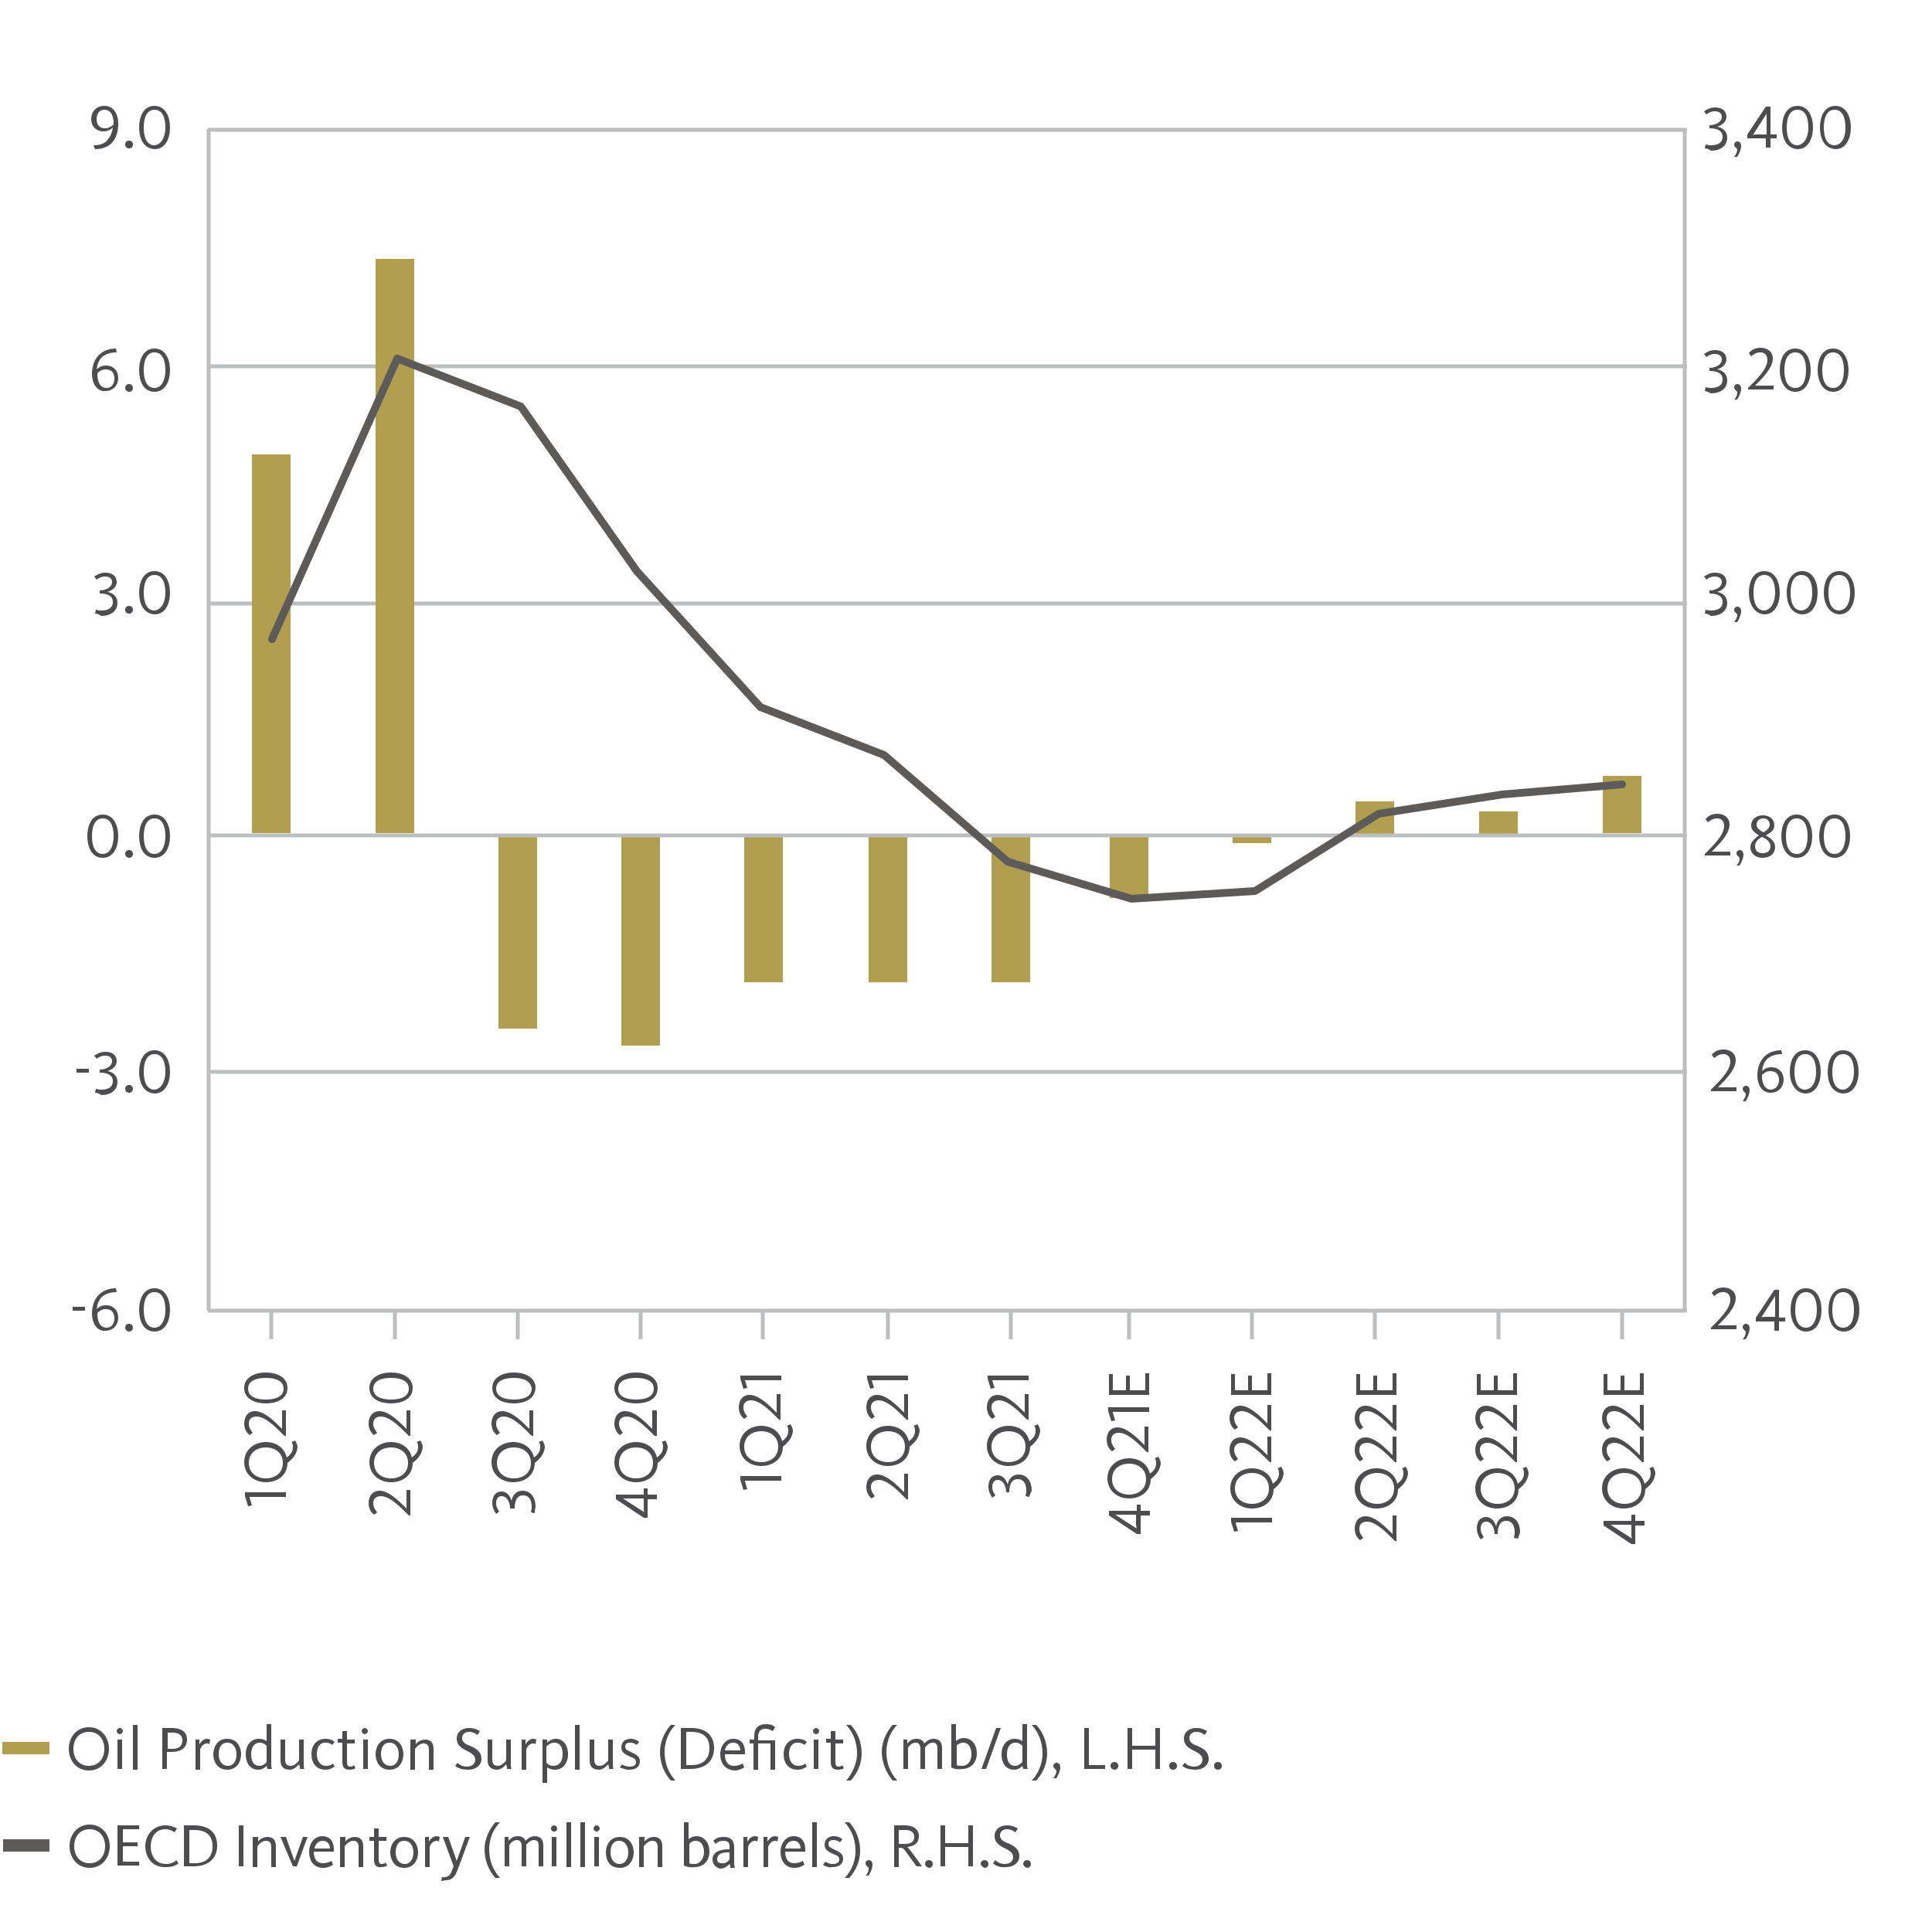 <?xml version="1.0" encoding="utf-8"?>
<!-- Generator: Adobe Illustrator 26.0.1, SVG Export Plug-In . SVG Version: 6.00 Build 0)  -->
<svg version="1.1" id="Layer_2" xmlns="http://www.w3.org/2000/svg" xmlns:xlink="http://www.w3.org/1999/xlink" x="0px" y="0px"
	 viewBox="0 0 250 250" style="enable-background:new 0 0 250 250;" xml:space="preserve">
<style type="text/css">
	.st0{fill:none;stroke:#BCBEC0;stroke-width:0.5;}
	.st1{fill:#4D4D4F;}
	.st2{fill:#B19E4E;}
	.st3{fill:none;stroke:#5C5B59;stroke-linecap:round;stroke-linejoin:round;stroke-miterlimit:10;}
	.st4{fill:none;stroke:#B19E4E;stroke-width:1.6;}
	.st5{fill:none;stroke:#5C5B59;stroke-width:1.6;}
</style>
<g>
	<line class="st0" x1="27" y1="16.7" x2="27" y2="169.6"/>
	<line class="st0" x1="218" y1="16.7" x2="218" y2="169.6"/>
	<path class="st1" d="M12.1,18.8c0.8,0,1.5-0.2,1.9-0.8c0.3-0.4,0.5-0.8,0.6-1.5c-0.3,0.3-0.7,0.5-1.2,0.5c-1,0-1.6-0.7-1.6-1.6
		c0-0.9,0.6-1.7,1.7-1.7c1.3,0,1.8,1.2,1.8,2.3c0,2-1,3.3-3,3.3L12.1,18.8z M14.7,16.1V16c0-1.1-0.4-1.8-1.2-1.8c-0.7,0-1,0.6-1,1.2
		c0,0.8,0.4,1.2,1.1,1.2C14,16.6,14.4,16.4,14.7,16.1z M16.2,18.7c0-0.3,0.2-0.5,0.5-0.5s0.5,0.2,0.5,0.5s-0.2,0.5-0.5,0.5
		S16.2,19,16.2,18.7z M18,16.5c0-1.3,0.5-2.8,2-2.8c1.4,0,2,1.4,2,2.8s-0.6,2.8-2,2.8C18.5,19.2,18,17.8,18,16.5z M21.4,16.5
		c0-1.3-0.4-2.3-1.4-2.3c-1,0-1.4,1-1.4,2.3s0.4,2.3,1.4,2.3C20.9,18.7,21.4,17.7,21.4,16.5z"/>
	<path class="st1" d="M11.9,48.4c0-2,1.2-3.3,3.1-3.3l0.1,0.5c-0.8,0-1.4,0.2-1.9,0.6c-0.4,0.4-0.6,0.9-0.7,1.6
		c0.3-0.3,0.7-0.5,1.2-0.5c1,0,1.6,0.7,1.6,1.6s-0.6,1.7-1.7,1.7C12.5,50.7,11.9,49.5,11.9,48.4z M14.8,49c0-0.8-0.4-1.2-1.1-1.2
		c-0.5,0-0.8,0.2-1.1,0.5v0.1c0,1.1,0.4,1.8,1.2,1.8C14.5,50.2,14.8,49.6,14.8,49z M16.2,50.2c0-0.3,0.2-0.5,0.5-0.5
		s0.5,0.2,0.5,0.5s-0.2,0.5-0.5,0.5S16.2,50.4,16.2,50.2z M18,47.9c0-1.3,0.5-2.8,2-2.8c1.4,0,2,1.4,2,2.8s-0.6,2.8-2,2.8
		C18.5,50.7,18,49.2,18,47.9z M21.4,47.9c0-1.3-0.4-2.3-1.4-2.3c-1,0-1.4,1-1.4,2.3s0.4,2.3,1.4,2.3C20.9,50.2,21.4,49.2,21.4,47.9z
		"/>
	<path class="st1" d="M220.6,19.2l0.1-0.5c0.1,0,0.3,0.1,0.7,0.1c1,0,1.5-0.4,1.5-1.1c0-0.8-0.7-1.1-1.7-1.1v-0.4
		c0.8,0,1.6-0.4,1.6-1.1c0-0.4-0.3-0.7-0.9-0.7c-0.5,0-0.8,0.2-1.1,0.4l-0.3-0.4c0.3-0.2,0.8-0.5,1.4-0.5c1,0,1.5,0.5,1.5,1.2
		c0,0.7-0.6,1.1-1.2,1.3v0c0.7,0.1,1.3,0.6,1.3,1.4c0,1.1-0.9,1.7-2.1,1.7C221,19.2,220.7,19.2,220.6,19.2z M224.8,19.4
		c0-0.3-0.4-0.3-0.4-0.7c0-0.2,0.2-0.4,0.4-0.4c0.3,0,0.5,0.2,0.5,0.6c0,0.4-0.2,0.9-0.5,1.4h-0.4C224.7,19.9,224.8,19.6,224.8,19.4
		z M228.6,17.9h-2.5v-0.5l2.4-3.6h0.6v3.6h0.8v0.5h-0.8v1.2h-0.6V17.9z M227.4,17.4h1.2v-2.7h0l-1.8,2.8
		C226.9,17.4,227.2,17.4,227.4,17.4z M230.6,16.5c0-1.3,0.5-2.8,2-2.8c1.4,0,2,1.4,2,2.8s-0.6,2.8-2,2.8
		C231.1,19.2,230.6,17.8,230.6,16.5z M234,16.5c0-1.3-0.4-2.3-1.4-2.3c-1,0-1.4,1-1.4,2.3s0.4,2.3,1.4,2.3
		C233.5,18.7,234,17.7,234,16.5z M235.5,16.5c0-1.3,0.5-2.8,2-2.8c1.4,0,2,1.4,2,2.8s-0.6,2.8-2,2.8C236,19.2,235.5,17.8,235.5,16.5
		z M238.8,16.5c0-1.3-0.4-2.3-1.4-2.3c-1,0-1.4,1-1.4,2.3s0.4,2.3,1.4,2.3C238.4,18.7,238.8,17.7,238.8,16.5z"/>
	<path class="st1" d="M220.6,50.6l0.1-0.5c0.1,0,0.3,0.1,0.7,0.1c1,0,1.5-0.4,1.5-1.1c0-0.8-0.7-1.1-1.7-1.1v-0.4
		c0.8,0,1.6-0.4,1.6-1.1c0-0.4-0.3-0.7-0.9-0.7c-0.5,0-0.8,0.2-1.1,0.4l-0.3-0.4c0.3-0.2,0.8-0.5,1.4-0.5c1,0,1.5,0.5,1.5,1.2
		c0,0.7-0.6,1.1-1.2,1.3v0c0.7,0.1,1.3,0.6,1.3,1.4c0,1.1-0.9,1.7-2.1,1.7C221,50.7,220.7,50.6,220.6,50.6z M224.8,50.8
		c0-0.3-0.4-0.3-0.4-0.7c0-0.2,0.2-0.4,0.4-0.4c0.3,0,0.5,0.2,0.5,0.6c0,0.4-0.2,0.9-0.5,1.4h-0.4C224.7,51.4,224.8,51.1,224.8,50.8
		z M226.2,50.2c0.9-0.9,2.5-2.4,2.5-3.6c0-0.7-0.4-1-0.9-1c-0.6,0-0.9,0.3-1.2,0.5l-0.3-0.4c0.3-0.4,0.8-0.7,1.5-0.7
		c0.9,0,1.6,0.5,1.6,1.4c0,1.2-1.3,2.5-2.3,3.5c0,0,0.3,0,0.6,0h1.8v0.5h-3.3V50.2z M230.3,47.9c0-1.3,0.5-2.8,2-2.8
		c1.4,0,2,1.4,2,2.8s-0.6,2.8-2,2.8C230.9,50.7,230.3,49.2,230.3,47.9z M233.7,47.9c0-1.3-0.4-2.3-1.4-2.3c-1,0-1.4,1-1.4,2.3
		s0.4,2.3,1.4,2.3C233.3,50.2,233.7,49.2,233.7,47.9z M235.2,47.9c0-1.3,0.5-2.8,2-2.8c1.4,0,2,1.4,2,2.8s-0.6,2.8-2,2.8
		C235.8,50.7,235.2,49.2,235.2,47.9z M238.6,47.9c0-1.3-0.4-2.3-1.4-2.3c-1,0-1.4,1-1.4,2.3s0.4,2.3,1.4,2.3
		C238.2,50.2,238.6,49.2,238.6,47.9z"/>
	<path class="st1" d="M12.3,79.4l0.1-0.5c0.1,0,0.3,0.1,0.7,0.1c1,0,1.5-0.4,1.5-1.1c0-0.8-0.7-1.1-1.7-1.1v-0.4
		c0.8,0,1.6-0.4,1.6-1.1c0-0.4-0.3-0.7-0.9-0.7c-0.5,0-0.8,0.2-1.1,0.4l-0.3-0.4c0.3-0.2,0.8-0.5,1.4-0.5c1,0,1.5,0.5,1.5,1.2
		c0,0.7-0.6,1.1-1.2,1.3v0c0.7,0.1,1.3,0.6,1.3,1.4c0,1.1-0.9,1.7-2.1,1.7C12.7,79.4,12.4,79.4,12.3,79.4z M16.2,78.9
		c0-0.3,0.2-0.5,0.5-0.5s0.5,0.2,0.5,0.5s-0.2,0.5-0.5,0.5S16.2,79.2,16.2,78.9z M18,76.7c0-1.3,0.5-2.8,2-2.8c1.4,0,2,1.4,2,2.8
		s-0.6,2.8-2,2.8C18.5,79.4,18,78,18,76.7z M21.4,76.7c0-1.3-0.4-2.3-1.4-2.3c-1,0-1.4,1-1.4,2.3s0.4,2.3,1.4,2.3
		C20.9,78.9,21.4,77.9,21.4,76.7z"/>
	<path class="st1" d="M220.6,79.4l0.1-0.5c0.1,0,0.3,0.1,0.7,0.1c1,0,1.5-0.4,1.5-1.1c0-0.8-0.7-1.1-1.7-1.1v-0.4
		c0.8,0,1.6-0.4,1.6-1.1c0-0.4-0.3-0.7-0.9-0.7c-0.5,0-0.8,0.2-1.1,0.4l-0.3-0.4c0.3-0.2,0.8-0.5,1.4-0.5c1,0,1.5,0.5,1.5,1.2
		c0,0.7-0.6,1.1-1.2,1.3v0c0.7,0.1,1.3,0.6,1.3,1.4c0,1.1-0.9,1.7-2.1,1.7C221,79.4,220.7,79.4,220.6,79.4z M224.8,79.6
		c0-0.3-0.4-0.3-0.4-0.7c0-0.2,0.2-0.4,0.4-0.4c0.3,0,0.5,0.2,0.5,0.6c0,0.4-0.2,0.9-0.5,1.4h-0.4C224.7,80.1,224.8,79.8,224.8,79.6
		z M226.3,76.7c0-1.3,0.5-2.8,2-2.8c1.4,0,2,1.4,2,2.8s-0.6,2.8-2,2.8C226.9,79.4,226.3,78,226.3,76.7z M229.7,76.7
		c0-1.3-0.4-2.3-1.4-2.3c-1,0-1.4,1-1.4,2.3s0.4,2.3,1.4,2.3C229.2,78.9,229.7,77.9,229.7,76.7z M231.2,76.7c0-1.3,0.5-2.8,2-2.8
		c1.4,0,2,1.4,2,2.8s-0.6,2.8-2,2.8C231.7,79.4,231.2,78,231.2,76.7z M234.5,76.7c0-1.3-0.4-2.3-1.4-2.3c-1,0-1.4,1-1.4,2.3
		s0.4,2.3,1.4,2.3C234.1,78.9,234.5,77.9,234.5,76.7z M236,76.7c0-1.3,0.5-2.8,2-2.8c1.4,0,2,1.4,2,2.8s-0.6,2.8-2,2.8
		C236.6,79.4,236,78,236,76.7z M239.4,76.7c0-1.3-0.4-2.3-1.4-2.3c-1,0-1.4,1-1.4,2.3s0.4,2.3,1.4,2.3
		C239,78.9,239.4,77.9,239.4,76.7z"/>
	<path class="st1" d="M220.6,110.5c0.9-0.9,2.5-2.4,2.5-3.6c0-0.7-0.4-1-0.9-1c-0.6,0-0.9,0.3-1.2,0.5l-0.3-0.4
		c0.3-0.4,0.8-0.7,1.5-0.7c0.9,0,1.6,0.5,1.6,1.4c0,1.2-1.3,2.5-2.3,3.5c0,0,0.3,0,0.6,0h1.8v0.5h-3.3V110.5z M225.1,111.1
		c0-0.3-0.4-0.3-0.4-0.7c0-0.2,0.2-0.4,0.4-0.4c0.3,0,0.5,0.2,0.5,0.6c0,0.4-0.2,0.9-0.5,1.4h-0.4
		C225,111.7,225.1,111.4,225.1,111.1z M226.5,109.6c0-0.7,0.7-1.2,1.1-1.5c-0.5-0.3-1-0.7-1-1.3c0-0.8,0.7-1.3,1.5-1.3
		c0.9,0,1.5,0.5,1.5,1.3c0,0.7-0.6,1-1.1,1.3c0.5,0.3,1.2,0.7,1.2,1.5c0,0.8-0.6,1.4-1.6,1.4C227,111,226.5,110.3,226.5,109.6z
		 M229.1,109.5c0-0.6-0.6-1-1.1-1.2c-0.4,0.2-0.9,0.6-0.9,1.2c0,0.5,0.3,0.9,1,0.9C228.7,110.4,229.1,110.1,229.1,109.5z M229,106.7
		c0-0.4-0.3-0.8-0.8-0.8s-0.9,0.3-0.9,0.8c0,0.5,0.5,0.8,0.9,1C228.5,107.5,229,107.2,229,106.7z M230.5,108.2c0-1.3,0.5-2.8,2-2.8
		c1.4,0,2,1.4,2,2.8s-0.6,2.8-2,2.8C231.1,111,230.5,109.5,230.5,108.2z M233.9,108.2c0-1.3-0.4-2.3-1.4-2.3c-1,0-1.4,1-1.4,2.3
		s0.4,2.3,1.4,2.3C233.5,110.5,233.9,109.5,233.9,108.2z M235.4,108.2c0-1.3,0.5-2.8,2-2.8c1.4,0,2,1.4,2,2.8s-0.6,2.8-2,2.8
		C236,111,235.4,109.5,235.4,108.2z M238.8,108.2c0-1.3-0.4-2.3-1.4-2.3c-1,0-1.4,1-1.4,2.3s0.4,2.3,1.4,2.3
		C238.3,110.5,238.8,109.5,238.8,108.2z"/>
	<path class="st1" d="M11.3,108.2c0-1.3,0.5-2.8,2-2.8c1.4,0,2,1.4,2,2.8s-0.6,2.8-2,2.8C11.8,111,11.3,109.5,11.3,108.2z
		 M14.7,108.2c0-1.3-0.4-2.3-1.4-2.3c-1,0-1.4,1-1.4,2.3s0.4,2.3,1.4,2.3C14.2,110.5,14.7,109.5,14.7,108.2z M16.2,110.5
		c0-0.3,0.2-0.5,0.5-0.5s0.5,0.2,0.5,0.5s-0.2,0.5-0.5,0.5S16.2,110.7,16.2,110.5z M18,108.2c0-1.3,0.5-2.8,2-2.8c1.4,0,2,1.4,2,2.8
		s-0.6,2.8-2,2.8C18.5,111,18,109.5,18,108.2z M21.4,108.2c0-1.3-0.4-2.3-1.4-2.3c-1,0-1.4,1-1.4,2.3s0.4,2.3,1.4,2.3
		C20.9,110.5,21.4,109.5,21.4,108.2z"/>
	<path class="st1" d="M221.4,141c0.9-0.9,2.5-2.4,2.5-3.6c0-0.7-0.4-1-0.9-1c-0.6,0-0.9,0.3-1.2,0.5l-0.3-0.4
		c0.3-0.4,0.8-0.7,1.5-0.7c0.9,0,1.6,0.5,1.6,1.4c0,1.2-1.3,2.5-2.3,3.5c0,0,0.3,0,0.6,0h1.8v0.5h-3.3V141z M225.9,141.6
		c0-0.3-0.4-0.3-0.4-0.7c0-0.2,0.2-0.4,0.4-0.4c0.3,0,0.5,0.2,0.5,0.6c0,0.4-0.2,0.9-0.5,1.4h-0.4
		C225.8,142.1,225.9,141.8,225.9,141.6z M227.4,139.2c0-2,1.2-3.3,3.1-3.3l0.1,0.5c-0.8,0-1.4,0.2-1.9,0.6c-0.4,0.4-0.6,0.9-0.7,1.6
		c0.3-0.3,0.7-0.5,1.2-0.5c1,0,1.6,0.7,1.6,1.6s-0.6,1.7-1.7,1.7C227.9,141.4,227.4,140.2,227.4,139.2z M230.2,139.8
		c0-0.8-0.4-1.2-1.1-1.2c-0.5,0-0.8,0.2-1.1,0.5v0.1c0,1.1,0.4,1.8,1.2,1.8C229.9,140.9,230.2,140.3,230.2,139.8z M231.6,138.7
		c0-1.3,0.5-2.8,2-2.8c1.4,0,2,1.4,2,2.8s-0.6,2.8-2,2.8C232.2,141.4,231.6,140,231.6,138.7z M235,138.7c0-1.3-0.4-2.3-1.4-2.3
		c-1,0-1.4,1-1.4,2.3s0.4,2.3,1.4,2.3C234.6,140.9,235,139.9,235,138.7z M236.5,138.7c0-1.3,0.5-2.8,2-2.8c1.4,0,2,1.4,2,2.8
		s-0.6,2.8-2,2.8C237,141.4,236.5,140,236.5,138.7z M239.9,138.7c0-1.3-0.4-2.3-1.4-2.3c-1,0-1.4,1-1.4,2.3s0.4,2.3,1.4,2.3
		C239.4,140.9,239.9,139.9,239.9,138.7z"/>
	<path class="st1" d="M9.9,138.3h1.6v0.5H9.9V138.3z M12.3,141.4l0.1-0.5c0.1,0,0.3,0.1,0.7,0.1c1,0,1.5-0.4,1.5-1.1
		c0-0.8-0.7-1.1-1.7-1.1v-0.4c0.8,0,1.6-0.4,1.6-1.1c0-0.4-0.3-0.7-0.9-0.7c-0.5,0-0.8,0.2-1.1,0.4l-0.3-0.4
		c0.3-0.2,0.8-0.5,1.4-0.5c1,0,1.5,0.5,1.5,1.2c0,0.7-0.6,1.1-1.2,1.3v0c0.7,0.1,1.3,0.6,1.3,1.4c0,1.1-0.9,1.7-2.1,1.7
		C12.7,141.4,12.4,141.4,12.3,141.4z M16.2,140.9c0-0.3,0.2-0.5,0.5-0.5s0.5,0.2,0.5,0.5s-0.2,0.5-0.5,0.5S16.2,141.2,16.2,140.9z
		 M18,138.7c0-1.3,0.5-2.8,2-2.8c1.4,0,2,1.4,2,2.8s-0.6,2.8-2,2.8C18.5,141.4,18,140,18,138.7z M21.4,138.7c0-1.3-0.4-2.3-1.4-2.3
		c-1,0-1.4,1-1.4,2.3s0.4,2.3,1.4,2.3C20.9,140.9,21.4,139.9,21.4,138.7z"/>
	<path class="st1" d="M221.4,171.8c0.9-0.9,2.5-2.4,2.5-3.6c0-0.7-0.4-1-0.9-1c-0.6,0-0.9,0.3-1.2,0.5l-0.3-0.4
		c0.3-0.4,0.8-0.7,1.5-0.7c0.9,0,1.6,0.5,1.6,1.4c0,1.2-1.3,2.5-2.3,3.5c0,0,0.3,0,0.6,0h1.8v0.5h-3.3V171.8z M225.9,172.4
		c0-0.3-0.4-0.3-0.4-0.7c0-0.2,0.2-0.4,0.4-0.4c0.3,0,0.5,0.2,0.5,0.6c0,0.4-0.2,0.9-0.5,1.4h-0.4
		C225.8,173,225.9,172.6,225.9,172.4z M229.7,171h-2.5v-0.5l2.4-3.6h0.6v3.6h0.8v0.5h-0.8v1.2h-0.6V171z M228.5,170.4h1.2v-2.7h0
		l-1.8,2.8C228,170.4,228.3,170.4,228.5,170.4z M231.7,169.5c0-1.3,0.5-2.8,2-2.8c1.4,0,2,1.4,2,2.8s-0.6,2.8-2,2.8
		C232.3,172.3,231.7,170.8,231.7,169.5z M235.1,169.5c0-1.3-0.4-2.3-1.4-2.3c-1,0-1.4,1-1.4,2.3s0.4,2.3,1.4,2.3
		C234.6,171.8,235.1,170.8,235.1,169.5z M236.6,169.5c0-1.3,0.5-2.8,2-2.8c1.4,0,2,1.4,2,2.8s-0.6,2.8-2,2.8
		C237.1,172.3,236.6,170.8,236.6,169.5z M239.9,169.5c0-1.3-0.4-2.3-1.4-2.3c-1,0-1.4,1-1.4,2.3s0.4,2.3,1.4,2.3
		C239.5,171.8,239.9,170.8,239.9,169.5z"/>
	<path class="st1" d="M9.4,169.1H11v0.5H9.4V169.1z M11.9,170c0-2,1.2-3.3,3.1-3.3l0.1,0.5c-0.8,0-1.4,0.2-1.9,0.6
		c-0.4,0.4-0.6,0.9-0.7,1.6c0.3-0.3,0.7-0.5,1.2-0.5c1,0,1.6,0.7,1.6,1.6s-0.6,1.7-1.7,1.7C12.5,172.3,11.9,171.1,11.9,170z
		 M14.8,170.6c0-0.8-0.4-1.2-1.1-1.2c-0.5,0-0.8,0.2-1.1,0.5v0.1c0,1.1,0.4,1.8,1.2,1.8C14.5,171.8,14.8,171.2,14.8,170.6z
		 M16.2,171.8c0-0.3,0.2-0.5,0.5-0.5s0.5,0.2,0.5,0.5s-0.2,0.5-0.5,0.5S16.2,172,16.2,171.8z M18,169.5c0-1.3,0.5-2.8,2-2.8
		c1.4,0,2,1.4,2,2.8s-0.6,2.8-2,2.8C18.5,172.3,18,170.8,18,169.5z M21.4,169.5c0-1.3-0.4-2.3-1.4-2.3c-1,0-1.4,1-1.4,2.3
		s0.4,2.3,1.4,2.3C20.9,171.8,21.4,170.8,21.4,169.5z"/>
	<path class="st1" d="M34.4,181.6c-1.3,0-2.8-0.5-2.8-2c0-1.4,1.4-2,2.8-2s2.8,0.6,2.8,2C37.2,181.1,35.7,181.6,34.4,181.6z
		 M36.8,185.8c-0.9-0.9-2.4-2.5-3.6-2.5c-0.7,0-1,0.4-1,0.9c0,0.6,0.3,0.9,0.5,1.2l-0.4,0.3c-0.4-0.3-0.7-0.8-0.7-1.5
		c0-0.9,0.5-1.6,1.4-1.6c1.2,0,2.5,1.3,3.5,2.3c0,0,0-0.3,0-0.6v-1.8h0.5v3.3H36.8z M37.2,189.3c0,1.6-1.3,2.5-2.8,2.5
		c-1.5,0-2.8-1-2.8-2.6s1.3-2.6,2.8-2.6c1.3,0,2.4,0.7,2.7,2c0.5-0.4,0.8-0.7,0.8-1.4c0-0.3-0.1-0.6-0.2-0.6l0.5-0.2
		c0.1,0.2,0.3,0.5,0.3,0.9C38.4,188,38.1,188.6,37.2,189.3z M32.3,193.8l0.3,1l-0.5,0.1l-0.4-1.3v-0.5h5.3v0.6H32.3z M34.4,178.3
		c-1.3,0-2.3,0.4-2.3,1.4c0,1,1,1.4,2.3,1.4s2.3-0.4,2.3-1.4C36.7,178.7,35.7,178.3,34.4,178.3z M34.4,187.3c-1.2,0-2.2,0.7-2.2,2
		s1,2,2.2,2s2.2-0.7,2.2-2S35.6,187.3,34.4,187.3z"/>
	<path class="st1" d="M50.6,181.6c-1.3,0-2.8-0.5-2.8-2c0-1.4,1.4-2,2.8-2s2.8,0.6,2.8,2C53.4,181.1,51.9,181.6,50.6,181.6z
		 M52.9,185.8c-0.9-0.9-2.4-2.5-3.6-2.5c-0.7,0-1,0.4-1,0.9c0,0.6,0.3,0.9,0.5,1.2l-0.4,0.3c-0.4-0.3-0.7-0.8-0.7-1.5
		c0-0.9,0.5-1.6,1.4-1.6c1.2,0,2.5,1.3,3.5,2.3c0,0,0-0.3,0-0.6v-1.8h0.5v3.3H52.9z M53.4,189.3c0,1.6-1.3,2.5-2.8,2.5
		c-1.5,0-2.8-1-2.8-2.6s1.3-2.6,2.8-2.6c1.3,0,2.4,0.7,2.7,2c0.5-0.4,0.8-0.7,0.8-1.4c0-0.3-0.1-0.6-0.2-0.6l0.5-0.2
		c0.1,0.2,0.3,0.5,0.3,0.9C54.6,188,54.3,188.6,53.4,189.3z M52.9,196.1c-0.9-0.9-2.4-2.5-3.6-2.5c-0.7,0-1,0.4-1,0.9
		c0,0.6,0.3,0.9,0.5,1.2l-0.4,0.3c-0.4-0.3-0.7-0.8-0.7-1.5c0-0.9,0.5-1.6,1.4-1.6c1.2,0,2.5,1.3,3.5,2.3c0,0,0-0.3,0-0.6v-1.8h0.5
		v3.3H52.9z M50.6,178.3c-1.3,0-2.3,0.4-2.3,1.4c0,1,1,1.4,2.3,1.4s2.3-0.4,2.3-1.4C52.9,178.7,51.9,178.3,50.6,178.3z M50.6,187.3
		c-1.2,0-2.2,0.7-2.2,2s1,2,2.2,2s2.2-0.7,2.2-2S51.8,187.3,50.6,187.3z"/>
	<path class="st1" d="M66.5,181.6c-1.3,0-2.8-0.5-2.8-2c0-1.4,1.4-2,2.8-2s2.8,0.6,2.8,2C69.2,181.1,67.8,181.6,66.5,181.6z
		 M68.8,185.8c-0.9-0.9-2.4-2.5-3.6-2.5c-0.7,0-1,0.4-1,0.9c0,0.6,0.3,0.9,0.5,1.2l-0.4,0.3c-0.4-0.3-0.7-0.8-0.7-1.5
		c0-0.9,0.5-1.6,1.4-1.6c1.2,0,2.5,1.3,3.5,2.3c0,0,0-0.3,0-0.6v-1.8h0.5v3.3H68.8z M69.2,189.3c0,1.6-1.3,2.5-2.8,2.5
		c-1.5,0-2.8-1-2.8-2.6s1.3-2.6,2.8-2.6c1.3,0,2.4,0.7,2.7,2c0.5-0.4,0.8-0.7,0.8-1.4c0-0.3-0.1-0.6-0.2-0.6l0.5-0.2
		c0.1,0.2,0.3,0.5,0.3,0.9C70.4,188,70.1,188.6,69.2,189.3z M69.2,195.8l-0.5-0.1c0-0.1,0.1-0.3,0.1-0.7c0-1-0.4-1.5-1.1-1.5
		c-0.8,0-1.1,0.7-1.1,1.7H66c0-0.8-0.4-1.6-1.1-1.6c-0.4,0-0.7,0.3-0.7,0.9c0,0.5,0.2,0.8,0.4,1.1l-0.4,0.3
		c-0.2-0.3-0.5-0.8-0.5-1.4c0-1,0.5-1.5,1.2-1.5c0.7,0,1.1,0.6,1.3,1.2h0c0.1-0.7,0.6-1.3,1.4-1.3c1.1,0,1.7,0.9,1.7,2.1
		C69.2,195.4,69.2,195.7,69.2,195.8z M66.5,178.3c-1.3,0-2.3,0.4-2.3,1.4c0,1,1,1.4,2.3,1.4s2.3-0.4,2.3-1.4
		C68.7,178.7,67.7,178.3,66.5,178.3z M66.5,187.3c-1.2,0-2.2,0.7-2.2,2s1,2,2.2,2s2.2-0.7,2.2-2S67.7,187.3,66.5,187.3z"/>
	<path class="st1" d="M82.3,181.6c-1.3,0-2.8-0.5-2.8-2c0-1.4,1.4-2,2.8-2s2.8,0.6,2.8,2C85.1,181.1,83.7,181.6,82.3,181.6z
		 M84.7,185.8c-0.9-0.9-2.4-2.5-3.6-2.5c-0.7,0-1,0.4-1,0.9c0,0.6,0.3,0.9,0.5,1.2l-0.4,0.3c-0.4-0.3-0.7-0.8-0.7-1.5
		c0-0.9,0.5-1.6,1.4-1.6c1.2,0,2.5,1.3,3.5,2.3c0,0,0-0.3,0-0.6v-1.8H85v3.3H84.7z M85.1,189.3c0,1.6-1.3,2.5-2.8,2.5
		c-1.5,0-2.8-1-2.8-2.6s1.3-2.6,2.8-2.6c1.3,0,2.4,0.7,2.7,2c0.5-0.4,0.8-0.7,0.8-1.4c0-0.3-0.1-0.6-0.2-0.6l0.5-0.2
		c0.1,0.2,0.3,0.5,0.3,0.9C86.3,188,86,188.6,85.1,189.3z M83.8,193.9v2.5h-0.5l-3.6-2.4v-0.6h3.6v-0.8h0.5v0.8H85v0.6H83.8z
		 M82.3,178.3c-1.3,0-2.3,0.4-2.3,1.4c0,1,1,1.4,2.3,1.4s2.3-0.4,2.3-1.4C84.6,178.7,83.6,178.3,82.3,178.3z M82.3,187.3
		c-1.2,0-2.2,0.7-2.2,2s1,2,2.2,2s2.2-0.7,2.2-2S83.5,187.3,82.3,187.3z M83.3,195.1v-1.2h-2.7v0l2.8,1.8
		C83.3,195.6,83.3,195.3,83.3,195.1z"/>
	<path class="st1" d="M100.8,183.7c-0.9-0.9-2.4-2.5-3.6-2.5c-0.7,0-1,0.4-1,0.9c0,0.6,0.3,0.9,0.5,1.2l-0.4,0.3
		c-0.4-0.3-0.7-0.8-0.7-1.5c0-0.9,0.5-1.6,1.4-1.6c1.2,0,2.5,1.3,3.5,2.3c0,0,0-0.3,0-0.6v-1.8h0.5v3.3H100.8z M101.3,187.2
		c0,1.6-1.3,2.5-2.8,2.5c-1.5,0-2.8-1-2.8-2.6s1.3-2.6,2.8-2.6c1.3,0,2.4,0.7,2.7,2c0.5-0.4,0.8-0.7,0.8-1.4c0-0.3-0.1-0.6-0.2-0.6
		l0.5-0.2c0.1,0.2,0.3,0.5,0.3,0.9C102.5,185.9,102.2,186.5,101.3,187.2z M96.4,178.6l0.3,1l-0.5,0.1l-0.4-1.3V178h5.3v0.6H96.4z
		 M96.4,191.7l0.3,1l-0.5,0.1l-0.4-1.3v-0.5h5.3v0.6H96.4z M98.5,185.2c-1.2,0-2.2,0.7-2.2,2s1,2,2.2,2s2.2-0.7,2.2-2
		S99.7,185.2,98.5,185.2z"/>
	<path class="st1" d="M117.3,183.7c-0.9-0.9-2.4-2.5-3.6-2.5c-0.7,0-1,0.4-1,0.9c0,0.6,0.3,0.9,0.5,1.2l-0.4,0.3
		c-0.4-0.3-0.7-0.8-0.7-1.5c0-0.9,0.5-1.6,1.4-1.6c1.2,0,2.5,1.3,3.5,2.3c0,0,0-0.3,0-0.6v-1.8h0.5v3.3H117.3z M117.7,187.2
		c0,1.6-1.3,2.5-2.8,2.5c-1.5,0-2.8-1-2.8-2.6s1.3-2.6,2.8-2.6c1.3,0,2.4,0.7,2.7,2c0.5-0.4,0.8-0.7,0.8-1.4c0-0.3-0.1-0.6-0.2-0.6
		l0.5-0.2c0.1,0.2,0.3,0.5,0.3,0.9C118.9,185.9,118.6,186.5,117.7,187.2z M117.3,194c-0.9-0.9-2.4-2.5-3.6-2.5c-0.7,0-1,0.4-1,0.9
		c0,0.6,0.3,0.9,0.5,1.2l-0.4,0.3c-0.4-0.3-0.7-0.8-0.7-1.5c0-0.9,0.5-1.6,1.4-1.6c1.2,0,2.5,1.3,3.5,2.3c0,0,0-0.3,0-0.6v-1.8h0.5
		v3.3H117.3z M112.8,178.6l0.3,1l-0.5,0.1l-0.4-1.3V178h5.3v0.6H112.8z M114.9,185.2c-1.2,0-2.2,0.7-2.2,2s1,2,2.2,2s2.2-0.7,2.2-2
		S116.1,185.2,114.9,185.2z"/>
	<path class="st1" d="M132.9,183.7c-0.9-0.9-2.4-2.5-3.6-2.5c-0.7,0-1,0.4-1,0.9c0,0.6,0.3,0.9,0.5,1.2l-0.4,0.3
		c-0.4-0.3-0.7-0.8-0.7-1.5c0-0.9,0.5-1.6,1.4-1.6c1.2,0,2.5,1.3,3.5,2.3c0,0,0-0.3,0-0.6v-1.8h0.5v3.3H132.9z M133.3,187.2
		c0,1.6-1.3,2.5-2.8,2.5c-1.5,0-2.8-1-2.8-2.6s1.3-2.6,2.8-2.6c1.3,0,2.4,0.7,2.7,2c0.5-0.4,0.8-0.7,0.8-1.4c0-0.3-0.1-0.6-0.2-0.6
		l0.5-0.2c0.1,0.2,0.3,0.5,0.3,0.9C134.5,185.9,134.2,186.5,133.3,187.2z M133.2,193.7l-0.5-0.1c0-0.1,0.1-0.3,0.1-0.7
		c0-1-0.4-1.5-1.1-1.5c-0.8,0-1.1,0.7-1.1,1.7h-0.4c0-0.8-0.4-1.6-1.1-1.6c-0.4,0-0.7,0.3-0.7,0.9c0,0.5,0.2,0.8,0.4,1.1l-0.4,0.3
		c-0.2-0.3-0.5-0.8-0.5-1.4c0-1,0.5-1.5,1.2-1.5c0.7,0,1.1,0.6,1.3,1.2h0c0.1-0.7,0.6-1.3,1.4-1.3c1.1,0,1.7,0.9,1.7,2.1
		C133.3,193.3,133.2,193.6,133.2,193.7z M128.4,178.6l0.3,1l-0.5,0.1l-0.4-1.3V178h5.3v0.6H128.4z M130.5,185.2
		c-1.2,0-2.2,0.7-2.2,2s1,2,2.2,2s2.2-0.7,2.2-2S131.7,185.2,130.5,185.2z"/>
	<path class="st1" d="M148.4,187.9c-0.9-0.9-2.4-2.5-3.6-2.5c-0.7,0-1,0.4-1,0.9c0,0.6,0.3,0.9,0.5,1.2l-0.4,0.3
		c-0.4-0.3-0.7-0.8-0.7-1.5c0-0.9,0.5-1.6,1.4-1.6c1.2,0,2.5,1.3,3.5,2.3c0,0,0-0.3,0-0.6v-1.8h0.5v3.3H148.4z M148.9,191.4
		c0,1.6-1.3,2.5-2.8,2.5c-1.5,0-2.8-1-2.8-2.6s1.3-2.6,2.8-2.6c1.3,0,2.4,0.7,2.7,2c0.5-0.4,0.8-0.7,0.8-1.4c0-0.3-0.1-0.6-0.2-0.6
		l0.5-0.2c0.1,0.2,0.3,0.5,0.3,0.9C150.1,190.1,149.8,190.7,148.9,191.4z M143.5,180.5v-2.7h0.5v2.1h1.7v-1.9h0.5v1.9h2v-2.2h0.5
		v2.8H143.5z M144,182.8l0.3,1l-0.5,0.1l-0.4-1.3v-0.5h5.3v0.6H144z M147.6,196v2.5h-0.5l-3.6-2.4v-0.6h3.6v-0.8h0.5v0.8h1.2v0.6
		H147.6z M146.1,189.4c-1.2,0-2.2,0.7-2.2,2s1,2,2.2,2s2.2-0.7,2.2-2S147.3,189.4,146.1,189.4z M147,197.2v-1.2h-2.7v0l2.8,1.8
		C147.1,197.8,147,197.5,147,197.2z"/>
	<path class="st1" d="M164.3,185.1c-0.9-0.9-2.4-2.5-3.6-2.5c-0.7,0-1,0.4-1,0.9c0,0.6,0.3,0.9,0.5,1.2l-0.4,0.3
		c-0.4-0.3-0.7-0.8-0.7-1.5c0-0.9,0.5-1.6,1.4-1.6c1.2,0,2.5,1.3,3.5,2.3c0,0,0-0.3,0-0.6v-1.8h0.5v3.3H164.3z M164.3,189.2
		c-0.9-0.9-2.4-2.5-3.6-2.5c-0.7,0-1,0.4-1,0.9c0,0.6,0.3,0.9,0.5,1.2l-0.4,0.3c-0.4-0.3-0.7-0.8-0.7-1.5c0-0.9,0.5-1.6,1.4-1.6
		c1.2,0,2.5,1.3,3.5,2.3c0,0,0-0.3,0-0.6v-1.8h0.5v3.3H164.3z M164.8,192.7c0,1.6-1.3,2.5-2.8,2.5c-1.5,0-2.8-1-2.8-2.6
		s1.3-2.6,2.8-2.6c1.3,0,2.4,0.7,2.7,2c0.5-0.4,0.8-0.7,0.8-1.4c0-0.3-0.1-0.6-0.2-0.6l0.5-0.2c0.1,0.2,0.3,0.5,0.3,0.9
		C166,191.4,165.7,192,164.8,192.7z M159.3,180.5v-2.7h0.5v2.1h1.7v-1.9h0.5v1.9h2v-2.2h0.5v2.8H159.3z M159.9,197.1l0.3,1l-0.5,0.1
		l-0.4-1.3v-0.5h5.3v0.6H159.9z M162,190.6c-1.2,0-2.2,0.7-2.2,2s1,2,2.2,2s2.2-0.7,2.2-2S163.2,190.6,162,190.6z"/>
	<path class="st1" d="M180.5,185.1c-0.9-0.9-2.4-2.5-3.6-2.5c-0.7,0-1,0.4-1,0.9c0,0.6,0.3,0.9,0.5,1.2l-0.4,0.3
		c-0.4-0.3-0.7-0.8-0.7-1.5c0-0.9,0.5-1.6,1.4-1.6c1.2,0,2.5,1.3,3.5,2.3c0,0,0-0.3,0-0.6v-1.8h0.5v3.3H180.5z M180.5,189.2
		c-0.9-0.9-2.4-2.5-3.6-2.5c-0.7,0-1,0.4-1,0.9c0,0.6,0.3,0.9,0.5,1.2l-0.4,0.3c-0.4-0.3-0.7-0.8-0.7-1.5c0-0.9,0.5-1.6,1.4-1.6
		c1.2,0,2.5,1.3,3.5,2.3c0,0,0-0.3,0-0.6v-1.8h0.5v3.3H180.5z M180.9,192.7c0,1.6-1.3,2.5-2.8,2.5c-1.5,0-2.8-1-2.8-2.6
		s1.3-2.6,2.8-2.6c1.3,0,2.4,0.7,2.7,2c0.5-0.4,0.8-0.7,0.8-1.4c0-0.3-0.1-0.6-0.2-0.6l0.5-0.2c0.1,0.2,0.3,0.5,0.3,0.9
		C182.1,191.4,181.8,192,180.9,192.7z M180.5,199.4c-0.9-0.9-2.4-2.5-3.6-2.5c-0.7,0-1,0.4-1,0.9c0,0.6,0.3,0.9,0.5,1.2l-0.4,0.3
		c-0.4-0.3-0.7-0.8-0.7-1.5c0-0.9,0.5-1.6,1.4-1.6c1.2,0,2.5,1.3,3.5,2.3c0,0,0-0.3,0-0.6v-1.8h0.5v3.3H180.5z M175.5,180.5v-2.7
		h0.5v2.1h1.7v-1.9h0.5v1.9h2v-2.2h0.5v2.8H175.5z M178.2,190.6c-1.2,0-2.2,0.7-2.2,2s1,2,2.2,2s2.2-0.7,2.2-2
		S179.4,190.6,178.2,190.6z"/>
	<path class="st1" d="M196.1,185.1c-0.9-0.9-2.4-2.5-3.6-2.5c-0.7,0-1,0.4-1,0.9c0,0.6,0.3,0.9,0.5,1.2l-0.4,0.3
		c-0.4-0.3-0.7-0.8-0.7-1.5c0-0.9,0.5-1.6,1.4-1.6c1.2,0,2.5,1.3,3.5,2.3c0,0,0-0.3,0-0.6v-1.8h0.5v3.3H196.1z M196.1,189.2
		c-0.9-0.9-2.4-2.5-3.6-2.5c-0.7,0-1,0.4-1,0.9c0,0.6,0.3,0.9,0.5,1.2l-0.4,0.3c-0.4-0.3-0.7-0.8-0.7-1.5c0-0.9,0.5-1.6,1.4-1.6
		c1.2,0,2.5,1.3,3.5,2.3c0,0,0-0.3,0-0.6v-1.8h0.5v3.3H196.1z M196.5,192.7c0,1.6-1.3,2.5-2.8,2.5c-1.5,0-2.8-1-2.8-2.6
		s1.3-2.6,2.8-2.6c1.3,0,2.4,0.7,2.7,2c0.5-0.4,0.8-0.7,0.8-1.4c0-0.3-0.1-0.6-0.2-0.6l0.5-0.2c0.1,0.2,0.3,0.5,0.3,0.9
		C197.7,191.4,197.4,192,196.5,192.7z M196.4,199.1l-0.5-0.1c0-0.1,0.1-0.3,0.1-0.7c0-1-0.4-1.5-1.1-1.5c-0.8,0-1.1,0.7-1.1,1.7
		h-0.4c0-0.8-0.4-1.6-1.1-1.6c-0.4,0-0.7,0.3-0.7,0.9c0,0.5,0.2,0.8,0.4,1.1l-0.4,0.3c-0.2-0.3-0.5-0.8-0.5-1.4c0-1,0.5-1.5,1.2-1.5
		c0.7,0,1.1,0.6,1.3,1.2h0c0.1-0.7,0.6-1.3,1.4-1.3c1.1,0,1.7,0.9,1.7,2.1C196.5,198.8,196.5,199,196.4,199.1z M191.1,180.5v-2.7
		h0.5v2.1h1.7v-1.9h0.5v1.9h2v-2.2h0.5v2.8H191.1z M193.8,190.6c-1.2,0-2.2,0.7-2.2,2s1,2,2.2,2s2.2-0.7,2.2-2
		S195,190.6,193.8,190.6z"/>
	<path class="st1" d="M212.5,185.1c-0.9-0.9-2.4-2.5-3.6-2.5c-0.7,0-1,0.4-1,0.9c0,0.6,0.3,0.9,0.5,1.2l-0.4,0.3
		c-0.4-0.3-0.7-0.8-0.7-1.5c0-0.9,0.5-1.6,1.4-1.6c1.2,0,2.5,1.3,3.5,2.3c0,0,0-0.3,0-0.6v-1.8h0.5v3.3H212.5z M212.5,189.2
		c-0.9-0.9-2.4-2.5-3.6-2.5c-0.7,0-1,0.4-1,0.9c0,0.6,0.3,0.9,0.5,1.2l-0.4,0.3c-0.4-0.3-0.7-0.8-0.7-1.5c0-0.9,0.5-1.6,1.4-1.6
		c1.2,0,2.5,1.3,3.5,2.3c0,0,0-0.3,0-0.6v-1.8h0.5v3.3H212.5z M212.9,192.7c0,1.6-1.3,2.5-2.8,2.5c-1.5,0-2.8-1-2.8-2.6
		s1.3-2.6,2.8-2.6c1.3,0,2.4,0.7,2.7,2c0.5-0.4,0.8-0.7,0.8-1.4c0-0.3-0.1-0.6-0.2-0.6l0.5-0.2c0.1,0.2,0.3,0.5,0.3,0.9
		C214.1,191.4,213.8,192,212.9,192.7z M207.5,180.5v-2.7h0.5v2.1h1.7v-1.9h0.5v1.9h2v-2.2h0.5v2.8H207.5z M211.6,197.3v2.5h-0.5
		l-3.6-2.4v-0.6h3.6V196h0.5v0.8h1.2v0.6H211.6z M210.2,190.6c-1.2,0-2.2,0.7-2.2,2s1,2,2.2,2s2.2-0.7,2.2-2
		S211.4,190.6,210.2,190.6z M211.1,198.5v-1.2h-2.7v0l2.8,1.8C211.1,199,211.1,198.7,211.1,198.5z"/>
	<line class="st0" x1="35.1" y1="173.3" x2="35.1" y2="169.6"/>
	<line class="st0" x1="130.8" y1="173.3" x2="130.8" y2="169.6"/>
	<line class="st0" x1="114.9" y1="173.3" x2="114.9" y2="169.6"/>
	<line class="st0" x1="98.7" y1="173.3" x2="98.7" y2="169.6"/>
	<line class="st0" x1="82.9" y1="173.3" x2="82.9" y2="169.6"/>
	<line class="st0" x1="67" y1="173.3" x2="67" y2="169.6"/>
	<line class="st0" x1="51.1" y1="173.3" x2="51.1" y2="169.6"/>
	<line class="st0" x1="209.9" y1="173.3" x2="209.9" y2="169.6"/>
	<line class="st0" x1="177.9" y1="173.3" x2="177.9" y2="169.6"/>
	<line class="st0" x1="193.9" y1="173.3" x2="193.9" y2="169.6"/>
	<line class="st0" x1="162" y1="173.3" x2="162" y2="169.6"/>
	<line class="st0" x1="146.1" y1="173.3" x2="146.1" y2="169.6"/>
	<line class="st0" x1="26.9" y1="16.8" x2="218.3" y2="16.8"/>
	<line class="st0" x1="26.9" y1="47.4" x2="218.3" y2="47.4"/>
	<line class="st0" x1="26.9" y1="78.1" x2="218.3" y2="78.1"/>
	<line class="st0" x1="26.9" y1="138.7" x2="218.3" y2="138.7"/>
	<line class="st0" x1="26.9" y1="169.6" x2="218.3" y2="169.6"/>
	<rect x="32.6" y="58.8" class="st2" width="5" height="49"/>
	<rect x="48.6" y="33.5" class="st2" width="5" height="74.3"/>
	<rect x="64.5" y="108.2" class="st2" width="5" height="24.9"/>
	<rect x="80.4" y="108.2" class="st2" width="5" height="27.1"/>
	<rect x="96.3" y="108.2" class="st2" width="5" height="18.9"/>
	<rect x="112.4" y="108.2" class="st2" width="5" height="18.9"/>
	<rect x="128.3" y="108.2" class="st2" width="5" height="18.9"/>
	<rect x="143.6" y="108.2" class="st2" width="5" height="8"/>
	<rect x="159.5" y="108.2" class="st2" width="5" height="0.9"/>
	<rect x="175.4" y="103.7" class="st2" width="5" height="4.2"/>
	<rect x="191.4" y="105" class="st2" width="5" height="2.9"/>
	<rect x="207.4" y="100.4" class="st2" width="5" height="7.4"/>
	<line class="st0" x1="26.9" y1="108.1" x2="218.3" y2="108.1"/>
	<polyline class="st3" points="35.2,82.7 51.4,46.4 67.4,52.6 82.4,73.9 98.4,91.5 114.4,97.7 130.4,111.5 146.4,116.3 162.4,115.3 
		178.4,105.3 194.4,102.8 209.9,101.5 	"/>
</g>
<path class="st1" d="M8.9,226.3c0-1.5,1-2.8,2.6-2.8s2.6,1.3,2.6,2.8c0,1.5-1,2.8-2.6,2.8S8.9,227.8,8.9,226.3z M13.5,226.3
	c0-1.2-0.7-2.2-2-2.2s-2,1-2,2.2c0,1.2,0.7,2.2,2,2.2C12.8,228.5,13.5,227.5,13.5,226.3z"/>
<path class="st1" d="M15.1,224c0-0.2,0.2-0.4,0.4-0.4s0.4,0.2,0.4,0.4s-0.2,0.4-0.4,0.4S15.1,224.2,15.1,224z M15.2,225.1h0.6v3.8
	h-0.6V225.1z"/>
<path class="st1" d="M17.2,223.2h0.6v5.8h-0.6V223.2z"/>
<path class="st1" d="M21,223.6h1.3c1.1,0,1.9,0.5,1.9,1.5c0,1-0.7,1.6-2,1.6h-0.6v2.2H21V223.6z M22.3,226.3c0.9,0,1.3-0.4,1.3-1.1
	c0-0.6-0.4-1-1.3-1h-0.6v2.1H22.3z"/>
<path class="st1" d="M25.2,225.1h0.6v0.6c0.2-0.3,0.5-0.7,1-0.7c0.2,0,0.4,0.1,0.4,0.1l-0.1,0.6c0,0-0.1-0.1-0.3-0.1
	c-0.6,0-0.9,0.7-0.9,0.8v2.6h-0.6V225.1z"/>
<path class="st1" d="M27.6,227c0-0.9,0.5-2,1.8-2s1.8,1.1,1.8,2s-0.5,2-1.8,2C28.1,229,27.6,227.9,27.6,227z M30.6,227
	c0-0.8-0.4-1.5-1.2-1.5c-0.8,0-1.1,0.7-1.1,1.5s0.4,1.5,1.2,1.5C30.2,228.5,30.6,227.9,30.6,227z"/>
<path class="st1" d="M31.8,227c0-1.2,0.7-2,1.7-2c0.4,0,0.7,0.1,1,0.3v-2.2h0.6v5c0,0.3,0,0.6,0.1,0.8h-0.6c0-0.1-0.1-0.3-0.1-0.4
	c-0.3,0.3-0.6,0.5-1.1,0.5C32.5,229,31.8,228.3,31.8,227z M34.5,228v-2.1c-0.2-0.2-0.5-0.4-0.9-0.4c-0.7,0-1.1,0.6-1.1,1.5
	c0,0.9,0.3,1.5,1.1,1.5C33.9,228.5,34.3,228.3,34.5,228z"/>
<path class="st1" d="M36.3,227.8v-2.7h0.6v2.6c0,0.5,0.2,0.8,0.7,0.8c0.6,0,1-0.6,1.1-0.7v-2.7h0.6v3c0,0.3,0,0.7,0.1,0.8h-0.6
	c0-0.1,0-0.4-0.1-0.6c-0.2,0.2-0.6,0.7-1.2,0.7C36.6,229,36.3,228.5,36.3,227.8z"/>
<path class="st1" d="M40.3,227c0-1.3,0.8-2,1.8-2c0.6,0,1,0.2,1.2,0.4l-0.3,0.4c-0.2-0.2-0.5-0.3-0.9-0.3c-0.8,0-1.1,0.7-1.1,1.5
	c0,0.8,0.4,1.5,1.2,1.5c0.5,0,0.8-0.2,0.9-0.3l0.2,0.4c-0.2,0.1-0.5,0.4-1.2,0.4C40.9,229,40.3,228.1,40.3,227z"/>
<path class="st1" d="M44.3,228v-2.5h-0.6v-0.5h0.6V224h0.6v1.1h1v0.5h-1v2.4c0,0.4,0.1,0.6,0.4,0.6c0.2,0,0.5-0.1,0.5-0.2l0.2,0.4
	c-0.1,0.1-0.4,0.2-0.8,0.2C44.6,229,44.3,228.7,44.3,228z"/>
<path class="st1" d="M46.8,224c0-0.2,0.2-0.4,0.4-0.4s0.4,0.2,0.4,0.4s-0.2,0.4-0.4,0.4S46.8,224.2,46.8,224z M47,225.1h0.6v3.8H47
	V225.1z"/>
<path class="st1" d="M48.6,227c0-0.9,0.5-2,1.8-2s1.8,1.1,1.8,2s-0.5,2-1.8,2S48.6,227.9,48.6,227z M51.6,227c0-0.8-0.4-1.5-1.2-1.5
	c-0.8,0-1.1,0.7-1.1,1.5s0.4,1.5,1.2,1.5C51.2,228.5,51.6,227.9,51.6,227z"/>
<path class="st1" d="M53.2,225.1h0.6v0.6c0.3-0.4,0.8-0.6,1.2-0.6c0.8,0,1.1,0.5,1.1,1.2v2.7h-0.6v-2.6c0-0.5-0.2-0.8-0.7-0.8
	c-0.4,0-0.8,0.3-1.1,0.7v2.7h-0.6V225.1z"/>
<path class="st1" d="M58.9,228.5l0.3-0.4c0.1,0.1,0.5,0.5,1.2,0.5c0.7,0,1.1-0.4,1.1-0.9c0-0.6-0.6-0.9-1.2-1.2
	c-0.6-0.3-1.2-0.7-1.2-1.5c0-0.9,0.7-1.4,1.6-1.4c0.8,0,1.2,0.3,1.4,0.4l-0.3,0.5c-0.2-0.1-0.5-0.4-1.1-0.4c-0.5,0-0.9,0.3-0.9,0.8
	c0,0.5,0.4,0.8,1,1c0.7,0.3,1.5,0.7,1.5,1.7c0,0.8-0.7,1.4-1.7,1.4C59.6,229,59.1,228.7,58.9,228.5z"/>
<path class="st1" d="M63.1,227.8v-2.7h0.6v2.6c0,0.5,0.2,0.8,0.7,0.8c0.6,0,1-0.6,1.1-0.7v-2.7h0.6v3c0,0.3,0,0.7,0.1,0.8h-0.6
	c0-0.1,0-0.4-0.1-0.6c-0.2,0.2-0.6,0.7-1.2,0.7C63.5,229,63.1,228.5,63.1,227.8z"/>
<path class="st1" d="M67.4,225.1H68v0.6c0.2-0.3,0.5-0.7,1-0.7c0.2,0,0.4,0.1,0.4,0.1l-0.1,0.6c0,0-0.1-0.1-0.3-0.1
	c-0.6,0-0.9,0.7-0.9,0.8v2.6h-0.6V225.1z"/>
<path class="st1" d="M70.2,225.1h0.6v0.4c0.2-0.2,0.6-0.5,1.1-0.5c0.9,0,1.6,0.7,1.6,2c0,1.2-0.7,2-1.7,2c-0.5,0-0.8-0.2-1-0.3v2
	h-0.6V225.1z M72.8,227c0-0.9-0.3-1.5-1.1-1.5c-0.5,0-0.9,0.4-1,0.5v2.1c0.2,0.2,0.4,0.4,0.9,0.4C72.4,228.5,72.8,227.9,72.8,227z"
	/>
<path class="st1" d="M74.4,223.2H75v5.8h-0.6V223.2z"/>
<path class="st1" d="M76.3,227.8v-2.7h0.6v2.6c0,0.5,0.2,0.8,0.7,0.8c0.6,0,1-0.6,1.1-0.7v-2.7h0.6v3c0,0.3,0,0.7,0.1,0.8h-0.6
	c0-0.1,0-0.4-0.1-0.6c-0.2,0.2-0.6,0.7-1.2,0.7C76.6,229,76.3,228.5,76.3,227.8z"/>
<path class="st1" d="M80.2,228.7l0.3-0.4c0.1,0.1,0.5,0.3,1,0.3c0.5,0,0.8-0.2,0.8-0.6c0-0.4-0.3-0.5-0.8-0.7
	c-0.6-0.3-1.1-0.5-1.1-1.2c0-0.6,0.4-1.1,1.2-1.1c0.6,0,1,0.3,1.1,0.4l-0.3,0.4c-0.1-0.1-0.4-0.3-0.9-0.3c-0.4,0-0.6,0.2-0.6,0.5
	c0,0.4,0.3,0.5,0.7,0.7c0.6,0.3,1.2,0.5,1.2,1.2c0,0.7-0.5,1.1-1.4,1.1C80.9,229,80.5,228.8,80.2,228.7z"/>
<path class="st1" d="M85.4,226.7c0-1.3,0.6-2.6,1.4-3.5h0.6c-0.7,0.7-1.4,1.9-1.4,3.5c0,1.5,0.5,2.7,1.4,3.7h-0.6
	C85.9,229.4,85.4,228.1,85.4,226.7z"/>
<path class="st1" d="M88.2,223.6h1.2c2.1,0,3,1.1,3,2.6s-0.9,2.7-3.1,2.7h-1.2V223.6z M89.5,228.4c1.5,0,2.3-0.8,2.3-2.2
	c0-1.4-0.8-2.1-2.4-2.1h-0.6v4.3H89.5z"/>
<path class="st1" d="M93.2,227c0-1.1,0.7-2,1.7-2c1,0,1.5,0.7,1.5,1.7c0,0.1,0,0.2,0,0.3h-2.6c0,0.8,0.3,1.5,1.2,1.5
	c0.5,0,0.9-0.2,1.1-0.3l0.2,0.5c-0.2,0.1-0.6,0.4-1.3,0.4C93.8,229,93.2,228.1,93.2,227z M95.8,226.5c0-0.5-0.3-1-0.9-1
	c-0.6,0-1,0.4-1.1,1H95.8z"/>
<path class="st1" d="M97.6,225.6H97v-0.5h0.6v-0.5c0-0.9,0.5-1.5,1.5-1.5c0.7,0,1,0.2,1.2,0.4l-0.3,0.5c-0.2-0.1-0.5-0.3-1-0.3
	c-0.6,0-0.9,0.4-0.9,1v0.5h2.2v3.8h-0.6v-3.4h-1.6v3.4h-0.6V225.6z"/>
<path class="st1" d="M101.4,227c0-1.3,0.8-2,1.8-2c0.6,0,1,0.2,1.2,0.4l-0.3,0.4c-0.2-0.2-0.5-0.3-0.9-0.3c-0.8,0-1.1,0.7-1.1,1.5
	c0,0.8,0.4,1.5,1.2,1.5c0.5,0,0.8-0.2,0.9-0.3l0.2,0.4c-0.2,0.1-0.5,0.4-1.2,0.4C102,229,101.4,228.1,101.4,227z"/>
<path class="st1" d="M105.2,224c0-0.2,0.2-0.4,0.4-0.4c0.2,0,0.4,0.2,0.4,0.4s-0.2,0.4-0.4,0.4C105.4,224.4,105.2,224.2,105.2,224z
	 M105.3,225.1h0.6v3.8h-0.6V225.1z"/>
<path class="st1" d="M107.5,228v-2.5h-0.6v-0.5h0.6V224h0.6v1.1h1v0.5h-1v2.4c0,0.4,0.1,0.6,0.4,0.6c0.2,0,0.5-0.1,0.5-0.2l0.2,0.4
	c-0.1,0.1-0.4,0.2-0.8,0.2C107.8,229,107.5,228.7,107.5,228z"/>
<path class="st1" d="M110.9,226.9c0-1.5-0.5-2.7-1.4-3.7h0.6c0.9,1,1.4,2.3,1.4,3.7c0,1.4-0.6,2.6-1.4,3.5h-0.6
	C110.1,229.7,110.9,228.4,110.9,226.9z"/>
<path class="st1" d="M114.1,226.7c0-1.3,0.6-2.6,1.4-3.5h0.6c-0.7,0.7-1.4,1.9-1.4,3.5c0,1.5,0.5,2.7,1.4,3.7h-0.6
	C114.7,229.4,114.1,228.1,114.1,226.7z"/>
<path class="st1" d="M116.8,225.1h0.6v0.5c0.2-0.2,0.5-0.6,1.2-0.6c0.6,0,0.9,0.3,1,0.6c0.3-0.3,0.7-0.6,1.2-0.6
	c0.8,0,1.1,0.5,1.1,1.2v2.7h-0.6v-2.6c0-0.5-0.1-0.8-0.6-0.8c-0.5,0-0.8,0.4-1,0.6v2.8h-0.6v-2.6c0-0.5-0.2-0.8-0.6-0.8
	c-0.6,0-1,0.6-1,0.7v2.7h-0.6V225.1z"/>
<path class="st1" d="M123.1,228.7v-5.6h0.6v2.2c0.2-0.2,0.6-0.4,1-0.4c1,0,1.7,0.8,1.7,2c0,1.2-0.8,2-1.9,2
	C123.9,229,123.4,228.9,123.1,228.7z M125.7,227c0-0.8-0.3-1.5-1.1-1.5c-0.3,0-0.7,0.2-0.8,0.4v2.5c0.2,0.1,0.4,0.1,0.7,0.1
	C125.3,228.5,125.7,227.8,125.7,227z"/>
<path class="st1" d="M128.9,223.6h0.6l-1.9,5.3h-0.6L128.9,223.6z"/>
<path class="st1" d="M129.6,227c0-1.2,0.7-2,1.7-2c0.4,0,0.7,0.1,1,0.3v-2.2h0.6v5c0,0.3,0,0.6,0.1,0.8h-0.6c0-0.1-0.1-0.3-0.1-0.4
	c-0.3,0.3-0.6,0.5-1.1,0.5C130.3,229,129.6,228.3,129.6,227z M132.3,228v-2.1c-0.2-0.2-0.5-0.4-0.9-0.4c-0.7,0-1.1,0.6-1.1,1.5
	c0,0.9,0.3,1.5,1.1,1.5C131.7,228.5,132,228.3,132.3,228z"/>
<path class="st1" d="M134.9,226.9c0-1.5-0.5-2.7-1.4-3.7h0.6c0.9,1,1.4,2.3,1.4,3.7c0,1.4-0.6,2.6-1.4,3.5h-0.6
	C134.2,229.7,134.9,228.4,134.9,226.9z"/>
<path class="st1" d="M136.7,229.2c0-0.3-0.4-0.3-0.4-0.7c0-0.2,0.2-0.4,0.4-0.4c0.3,0,0.5,0.2,0.5,0.6c0,0.4-0.2,0.9-0.5,1.4h-0.4
	C136.6,229.7,136.7,229.4,136.7,229.2z"/>
<path class="st1" d="M140.3,223.6h0.6v4.8h2.1v0.5h-2.7V223.6z"/>
<path class="st1" d="M143.7,228.5c0-0.3,0.2-0.5,0.5-0.5c0.3,0,0.5,0.2,0.5,0.5c0,0.3-0.2,0.5-0.5,0.5
	C144,229,143.7,228.8,143.7,228.5z"/>
<path class="st1" d="M145.9,223.6h0.6v2.3h3v-2.3h0.6v5.3h-0.6v-2.5h-3v2.5h-0.6V223.6z"/>
<path class="st1" d="M151.3,228.5c0-0.3,0.2-0.5,0.5-0.5c0.3,0,0.5,0.2,0.5,0.5c0,0.3-0.2,0.5-0.5,0.5
	C151.5,229,151.3,228.8,151.3,228.5z"/>
<path class="st1" d="M153,228.5l0.3-0.4c0.1,0.1,0.5,0.5,1.2,0.5c0.7,0,1.1-0.4,1.1-0.9c0-0.6-0.6-0.9-1.2-1.2
	c-0.6-0.3-1.2-0.7-1.2-1.5c0-0.9,0.7-1.4,1.6-1.4c0.8,0,1.2,0.3,1.4,0.4l-0.3,0.5c-0.2-0.1-0.5-0.4-1.1-0.4c-0.5,0-0.9,0.3-0.9,0.8
	c0,0.5,0.4,0.8,1,1c0.7,0.3,1.5,0.7,1.5,1.7c0,0.8-0.7,1.4-1.7,1.4C153.7,229,153.2,228.7,153,228.5z"/>
<path class="st1" d="M157.1,228.5c0-0.3,0.2-0.5,0.5-0.5c0.3,0,0.5,0.2,0.5,0.5c0,0.3-0.2,0.5-0.5,0.5
	C157.3,229,157.1,228.8,157.1,228.5z"/>
<line class="st4" x1="0.3" y1="226.2" x2="6.4" y2="226.2"/>
<path class="st1" d="M9,238.9c0-1.5,1-2.8,2.6-2.8s2.6,1.3,2.6,2.8c0,1.5-1,2.8-2.6,2.8S9,240.4,9,238.9z M13.6,238.9
	c0-1.2-0.7-2.2-2-2.2s-2,1-2,2.2c0,1.2,0.7,2.2,2,2.2C12.9,241.1,13.6,240.1,13.6,238.9z"/>
<path class="st1" d="M15.3,236.2H18v0.5h-2.1v1.7h1.9v0.5h-1.9v2H18v0.5h-2.8V236.2z"/>
<path class="st1" d="M18.8,238.9c0-1.4,1-2.7,2.6-2.7c0.7,0,1.1,0.2,1.5,0.4l-0.3,0.5c-0.3-0.2-0.7-0.4-1.2-0.4
	c-1.3,0-1.9,1.1-1.9,2.2c0,1.2,0.6,2.3,2,2.3c0.6,0,1-0.2,1.3-0.5l0.3,0.4c-0.3,0.3-0.9,0.5-1.6,0.5
	C19.7,241.7,18.8,240.3,18.8,238.9z"/>
<path class="st1" d="M23.9,236.2h1.2c2.1,0,3,1.1,3,2.6s-0.9,2.7-3.1,2.7h-1.2V236.2z M25.2,241.1c1.5,0,2.3-0.8,2.3-2.2
	c0-1.4-0.8-2.1-2.4-2.1h-0.6v4.3H25.2z"/>
<path class="st1" d="M30.9,236.2h0.6v5.3h-0.6V236.2z"/>
<path class="st1" d="M32.8,237.7h0.6v0.6c0.3-0.4,0.8-0.6,1.2-0.6c0.8,0,1.1,0.5,1.1,1.2v2.7h-0.6v-2.6c0-0.5-0.2-0.8-0.7-0.8
	c-0.4,0-0.8,0.3-1.1,0.7v2.7h-0.6V237.7z"/>
<path class="st1" d="M36.3,237.7H37l1.1,3.1h0l1.1-3.1h0.6l-1.4,3.8h-0.5L36.3,237.7z"/>
<path class="st1" d="M40,239.6c0-1.1,0.7-2,1.7-2c1,0,1.5,0.7,1.5,1.7c0,0.1,0,0.2,0,0.3h-2.6c0,0.8,0.3,1.5,1.2,1.5
	c0.5,0,0.9-0.2,1.1-0.3l0.2,0.5c-0.2,0.1-0.6,0.4-1.3,0.4C40.6,241.7,40,240.8,40,239.6z M42.7,239.2c0-0.5-0.3-1-0.9-1
	c-0.6,0-1,0.4-1.1,1H42.7z"/>
<path class="st1" d="M44.1,237.7h0.6v0.6c0.3-0.4,0.8-0.6,1.2-0.6c0.8,0,1.1,0.5,1.1,1.2v2.7h-0.6v-2.6c0-0.5-0.2-0.8-0.7-0.8
	c-0.4,0-0.8,0.3-1.1,0.7v2.7h-0.6V237.7z"/>
<path class="st1" d="M48.4,240.7v-2.5h-0.6v-0.5h0.6v-1.1H49v1.1h1v0.5h-1v2.4c0,0.4,0.1,0.6,0.4,0.6c0.2,0,0.5-0.1,0.5-0.2l0.2,0.4
	c-0.1,0.1-0.4,0.2-0.8,0.2C48.7,241.7,48.4,241.3,48.4,240.7z"/>
<path class="st1" d="M50.5,239.7c0-0.9,0.5-2,1.8-2s1.8,1.1,1.8,2s-0.5,2-1.8,2S50.5,240.6,50.5,239.7z M53.5,239.7
	c0-0.8-0.4-1.5-1.2-1.5c-0.8,0-1.1,0.7-1.1,1.5s0.4,1.5,1.2,1.5C53.1,241.2,53.5,240.5,53.5,239.7z"/>
<path class="st1" d="M54.9,237.7h0.6v0.6c0.2-0.3,0.5-0.7,1-0.7c0.2,0,0.4,0.1,0.4,0.1l-0.1,0.6c0,0-0.1-0.1-0.3-0.1
	c-0.6,0-0.9,0.7-0.9,0.8v2.6h-0.6V237.7z"/>
<path class="st1" d="M57.1,243.4l0.1-0.5c0.1,0,0.1,0,0.3,0c0.5,0,0.8-0.3,1-0.9l0.2-0.5l-1.4-3.8h0.7l1.1,3.1h0l1.1-3.1h0.6
	l-1.6,4.3c-0.3,0.7-0.6,1.3-1.5,1.3C57.2,243.4,57.1,243.4,57.1,243.4z"/>
<path class="st1" d="M62.7,239.3c0-1.3,0.6-2.6,1.4-3.5h0.6c-0.7,0.7-1.4,1.9-1.4,3.5c0,1.5,0.5,2.7,1.4,3.7h-0.6
	C63.2,242,62.7,240.7,62.7,239.3z"/>
<path class="st1" d="M65.2,237.7h0.6v0.5c0.2-0.2,0.5-0.6,1.2-0.6c0.6,0,0.9,0.3,1,0.6c0.3-0.3,0.7-0.6,1.2-0.6
	c0.8,0,1.1,0.5,1.1,1.2v2.7h-0.6v-2.6c0-0.5-0.1-0.8-0.6-0.8c-0.5,0-0.8,0.4-1,0.6v2.8h-0.6v-2.6c0-0.5-0.2-0.8-0.6-0.8
	c-0.6,0-1,0.6-1,0.7v2.7h-0.6V237.7z"/>
<path class="st1" d="M71.3,236.6c0-0.2,0.2-0.4,0.4-0.4s0.4,0.2,0.4,0.4S72,237,71.7,237S71.3,236.8,71.3,236.6z M71.4,237.7H72v3.8
	h-0.6V237.7z"/>
<path class="st1" d="M73.3,235.8h0.6v5.8h-0.6V235.8z"/>
<path class="st1" d="M75.1,235.8h0.6v5.8h-0.6V235.8z"/>
<path class="st1" d="M76.8,236.6c0-0.2,0.2-0.4,0.4-0.4s0.4,0.2,0.4,0.4s-0.2,0.4-0.4,0.4S76.8,236.8,76.8,236.6z M76.9,237.7h0.6
	v3.8h-0.6V237.7z"/>
<path class="st1" d="M78.4,239.7c0-0.9,0.5-2,1.8-2s1.8,1.1,1.8,2s-0.5,2-1.8,2C78.8,241.7,78.4,240.6,78.4,239.7z M81.3,239.7
	c0-0.8-0.4-1.5-1.2-1.5c-0.8,0-1.1,0.7-1.1,1.5s0.4,1.5,1.2,1.5C80.9,241.2,81.3,240.5,81.3,239.7z"/>
<path class="st1" d="M82.8,237.7h0.6v0.6c0.3-0.4,0.8-0.6,1.2-0.6c0.8,0,1.1,0.5,1.1,1.2v2.7h-0.6v-2.6c0-0.5-0.2-0.8-0.7-0.8
	c-0.4,0-0.8,0.3-1.1,0.7v2.7h-0.6V237.7z"/>
<path class="st1" d="M88.5,241.4v-5.6h0.6v2.2c0.2-0.2,0.6-0.4,1-0.4c1,0,1.7,0.8,1.7,2c0,1.2-0.8,2-1.9,2
	C89.2,241.7,88.7,241.5,88.5,241.4z M91.1,239.7c0-0.8-0.3-1.5-1.1-1.5c-0.3,0-0.7,0.2-0.8,0.4v2.5c0.2,0.1,0.4,0.1,0.7,0.1
	C90.6,241.2,91.1,240.4,91.1,239.7z"/>
<path class="st1" d="M92.2,240.6c0-1,1.1-1.3,2-1.3h0.2V239c0-0.6-0.2-0.8-0.8-0.8c-0.4,0-0.7,0.1-1,0.4l-0.3-0.4
	c0.4-0.4,0.8-0.5,1.4-0.5c0.8,0,1.3,0.4,1.3,1.3v1.8c0,0.4,0,0.7,0.1,0.9h-0.6c0-0.1,0-0.3-0.1-0.5c-0.3,0.3-0.7,0.6-1.2,0.6
	C92.7,241.7,92.2,241.3,92.2,240.6z M94.4,240.6v-0.9h-0.2c-0.8,0-1.4,0.2-1.4,0.9c0,0.4,0.3,0.5,0.6,0.5
	C93.8,241.2,94.2,240.9,94.4,240.6z"/>
<path class="st1" d="M96.1,237.7h0.6v0.6c0.2-0.3,0.5-0.7,1-0.7c0.2,0,0.4,0.1,0.4,0.1l-0.1,0.6c0,0-0.1-0.1-0.3-0.1
	c-0.6,0-0.9,0.7-0.9,0.8v2.6h-0.6V237.7z"/>
<path class="st1" d="M98.7,237.7h0.6v0.6c0.2-0.3,0.5-0.7,1-0.7c0.2,0,0.4,0.1,0.4,0.1l-0.1,0.6c0,0-0.1-0.1-0.3-0.1
	c-0.6,0-0.9,0.7-0.9,0.8v2.6h-0.6V237.7z"/>
<path class="st1" d="M101,239.6c0-1.1,0.7-2,1.7-2c1,0,1.5,0.7,1.5,1.7c0,0.1,0,0.2,0,0.3h-2.6c0,0.8,0.3,1.5,1.2,1.5
	c0.5,0,0.9-0.2,1.1-0.3l0.2,0.5c-0.2,0.1-0.6,0.4-1.3,0.4C101.6,241.7,101,240.8,101,239.6z M103.6,239.2c0-0.5-0.3-1-0.9-1
	c-0.6,0-1,0.4-1.1,1H103.6z"/>
<path class="st1" d="M105.1,235.8h0.6v5.8h-0.6V235.8z"/>
<path class="st1" d="M106.5,241.3l0.3-0.4c0.1,0.1,0.5,0.3,1,0.3c0.5,0,0.8-0.2,0.8-0.6c0-0.4-0.3-0.5-0.8-0.7
	c-0.6-0.3-1.1-0.5-1.1-1.2c0-0.6,0.4-1.1,1.2-1.1c0.6,0,1,0.3,1.1,0.4l-0.3,0.4c-0.1-0.1-0.4-0.3-0.9-0.3c-0.4,0-0.6,0.2-0.6,0.5
	c0,0.4,0.3,0.5,0.7,0.7c0.6,0.3,1.2,0.5,1.2,1.2c0,0.7-0.5,1.1-1.4,1.1C107.2,241.7,106.8,241.5,106.5,241.3z"/>
<path class="st1" d="M110.7,239.5c0-1.5-0.5-2.7-1.4-3.7h0.6c0.9,1,1.4,2.3,1.4,3.7c0,1.4-0.6,2.6-1.4,3.5h-0.6
	C110,242.3,110.7,241.1,110.7,239.5z"/>
<path class="st1" d="M112.4,241.8c0-0.3-0.4-0.3-0.4-0.7c0-0.2,0.2-0.4,0.4-0.4c0.3,0,0.5,0.2,0.5,0.6c0,0.4-0.2,0.9-0.5,1.4h-0.4
	C112.3,242.4,112.4,242.1,112.4,241.8z"/>
<path class="st1" d="M115.7,236.2h1.4c1.1,0,1.8,0.5,1.8,1.4c0,0.9-0.6,1.3-1.5,1.4v0c0.1,0.1,0.2,0.2,0.6,0.7l1.3,1.8h-0.7
	l-1.1-1.5c-0.6-0.9-0.7-0.9-1.1-0.9h-0.1v2.5h-0.6V236.2z M117.1,238.6c0.8,0,1.2-0.3,1.2-0.9s-0.4-0.9-1.2-0.9h-0.8v1.8H117.1z"/>
<path class="st1" d="M119.7,241.2c0-0.3,0.2-0.5,0.5-0.5c0.3,0,0.5,0.2,0.5,0.5c0,0.3-0.2,0.5-0.5,0.5
	C119.9,241.6,119.7,241.4,119.7,241.2z"/>
<path class="st1" d="M121.7,236.2h0.6v2.3h3v-2.3h0.6v5.3h-0.6V239h-3v2.5h-0.6V236.2z"/>
<path class="st1" d="M126.9,241.2c0-0.3,0.2-0.5,0.5-0.5c0.3,0,0.5,0.2,0.5,0.5c0,0.3-0.2,0.5-0.5,0.5
	C127.2,241.6,126.9,241.4,126.9,241.2z"/>
<path class="st1" d="M128.5,241.1l0.3-0.4c0.1,0.1,0.5,0.5,1.2,0.5c0.7,0,1.1-0.4,1.1-0.9c0-0.6-0.6-0.9-1.2-1.2
	c-0.6-0.3-1.2-0.7-1.2-1.5c0-0.9,0.7-1.4,1.6-1.4c0.8,0,1.2,0.3,1.4,0.4l-0.3,0.5c-0.2-0.1-0.5-0.4-1.1-0.4c-0.5,0-0.9,0.3-0.9,0.8
	c0,0.5,0.4,0.8,1,1c0.7,0.3,1.5,0.7,1.5,1.7c0,0.8-0.7,1.4-1.7,1.4C129.2,241.7,128.7,241.3,128.5,241.1z"/>
<path class="st1" d="M132.4,241.2c0-0.3,0.2-0.5,0.5-0.5c0.3,0,0.5,0.2,0.5,0.5c0,0.3-0.2,0.5-0.5,0.5
	C132.6,241.6,132.4,241.4,132.4,241.2z"/>
<line class="st5" x1="0.4" y1="238.8" x2="6.4" y2="238.8"/>
</svg>
